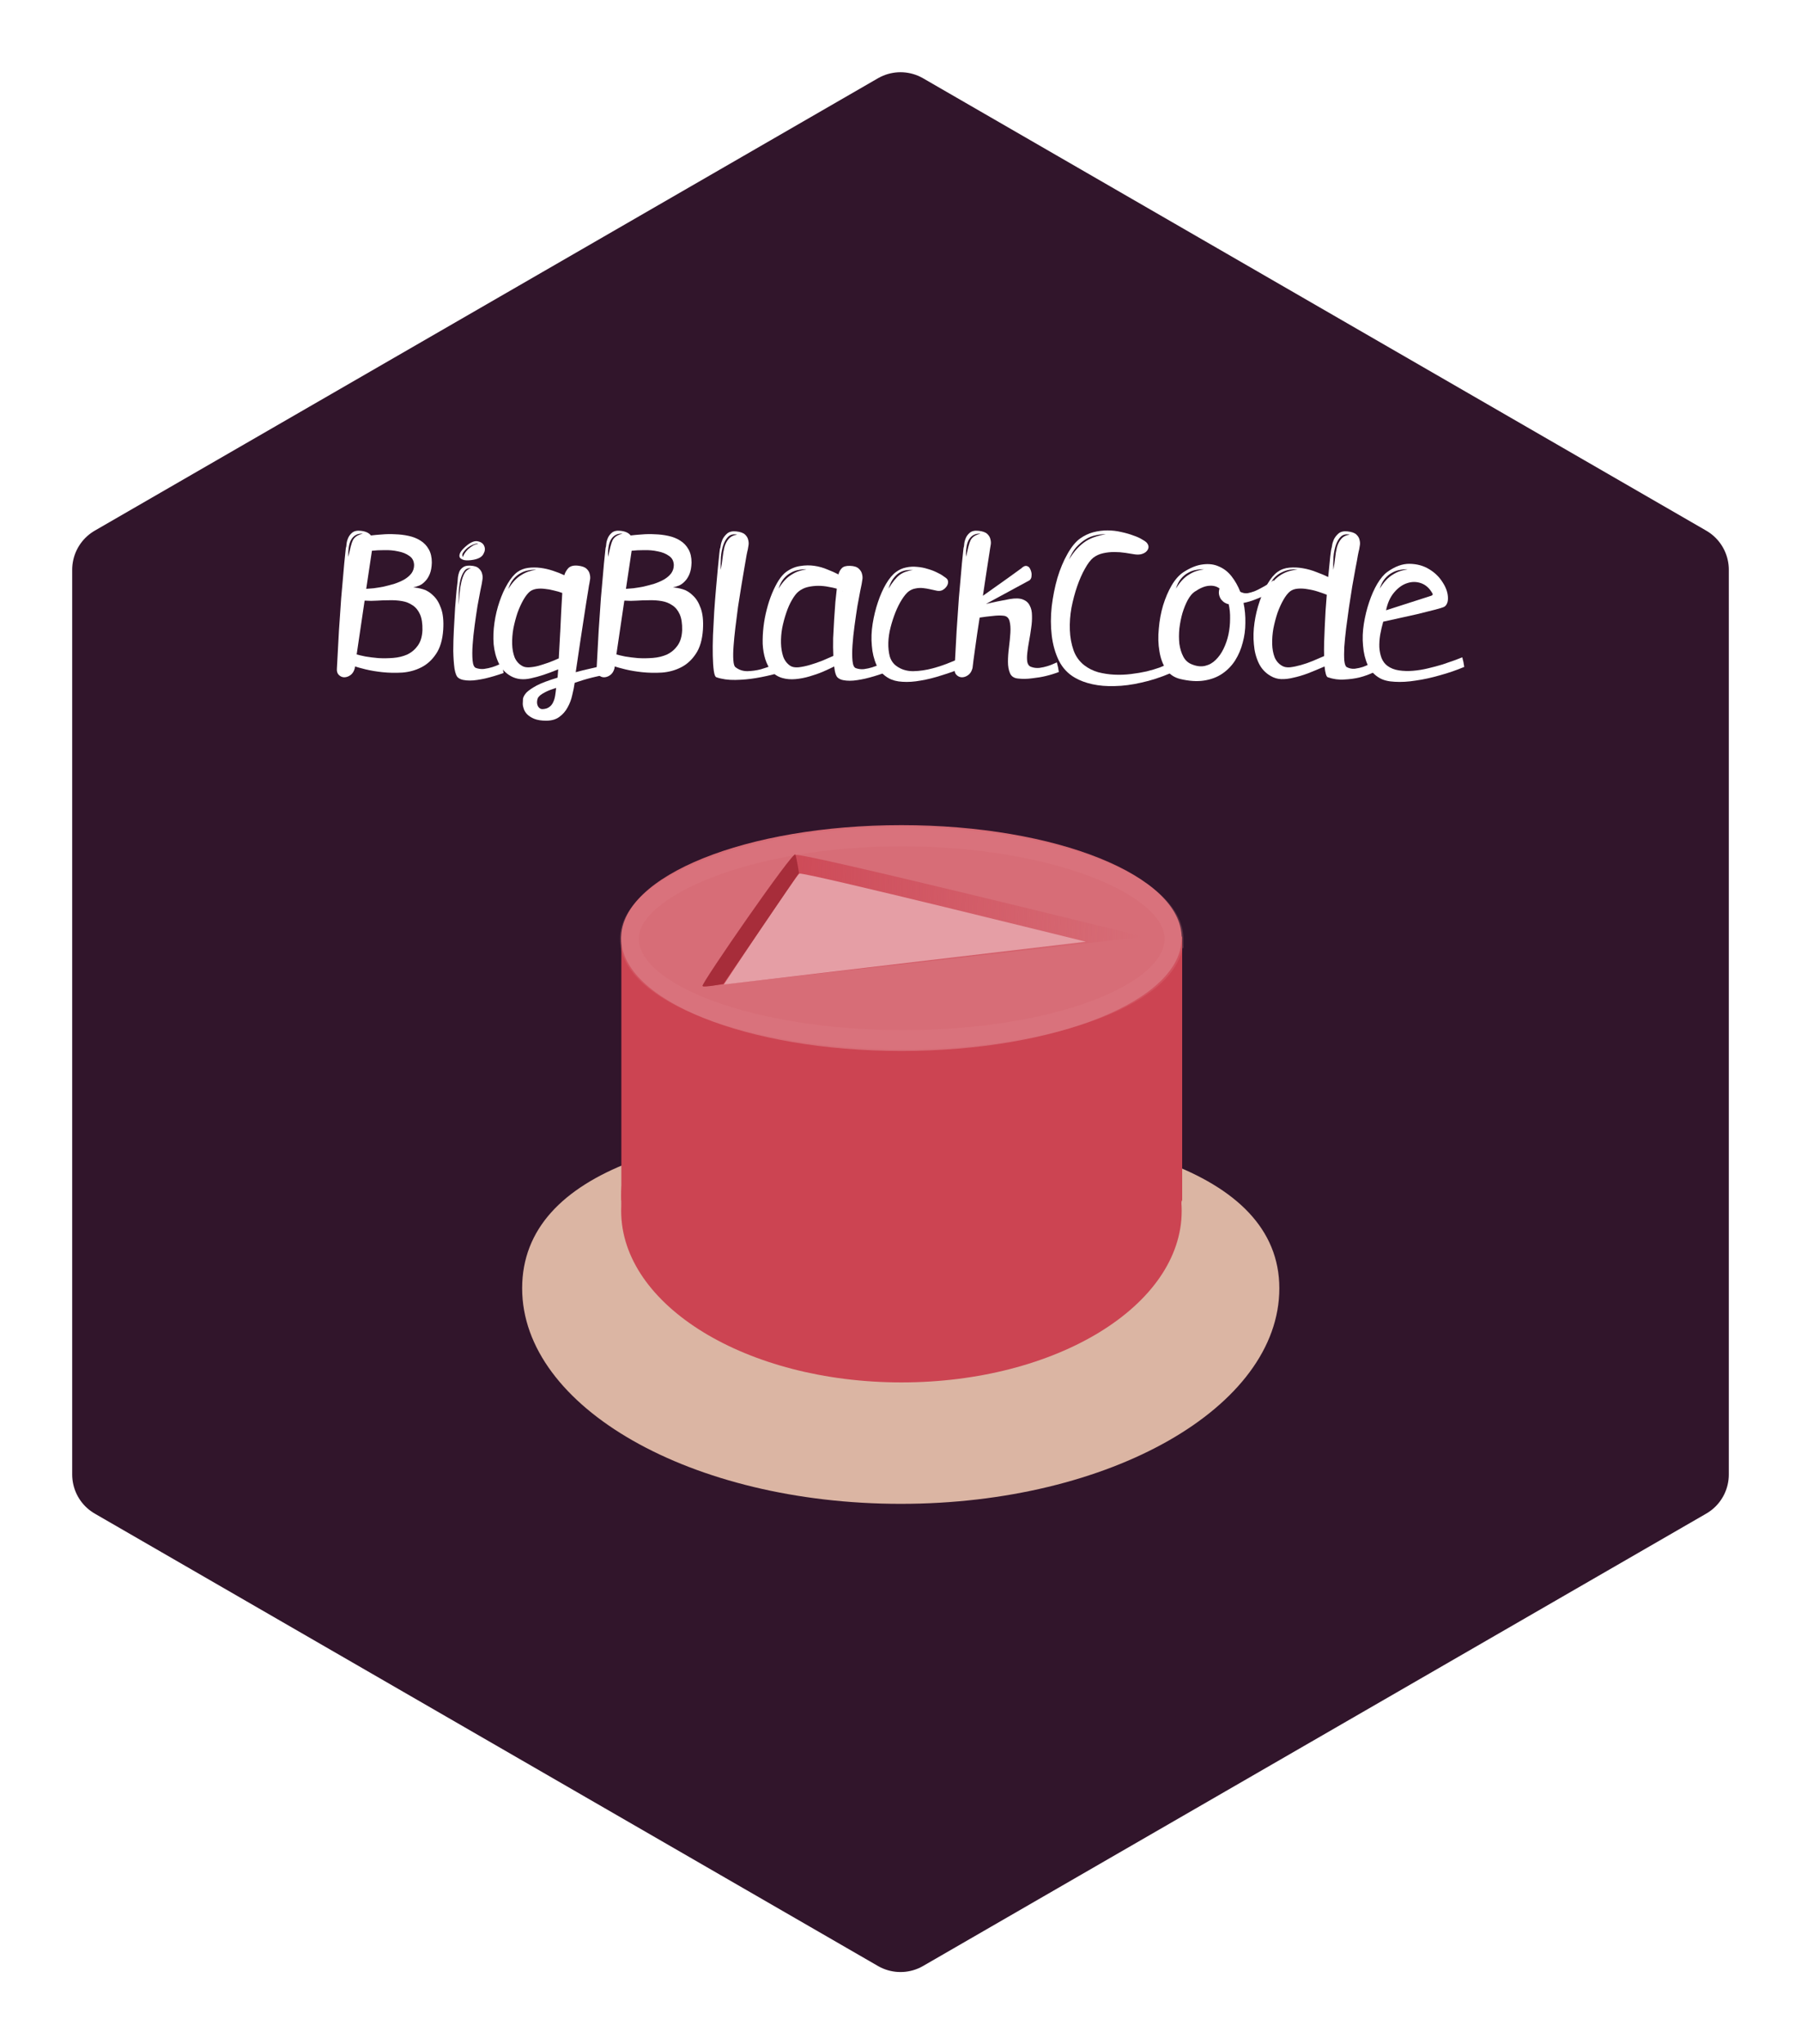 <?xml version="1.0" encoding="UTF-8" standalone="no"?>
<!-- Created with Inkscape (http://www.inkscape.org/) -->

<svg
   xmlns:osb="http://www.openswatchbook.org/uri/2009/osb"
   xmlns:dc="http://purl.org/dc/elements/1.1/"
   xmlns:cc="http://creativecommons.org/ns#"
   xmlns:rdf="http://www.w3.org/1999/02/22-rdf-syntax-ns#"
   xmlns:svg="http://www.w3.org/2000/svg"
   xmlns="http://www.w3.org/2000/svg"
   xmlns:xlink="http://www.w3.org/1999/xlink"
   xmlns:sodipodi="http://sodipodi.sourceforge.net/DTD/sodipodi-0.dtd"
   xmlns:inkscape="http://www.inkscape.org/namespaces/inkscape"
   sodipodi:docname="bbc-logo2.svg"
   inkscape:version="0.48.4 r9939"
   version="1.1"
   id="svg2"
   height="566.072"
   width="498.941"
   inkscape:export-filename="/home/alex/Alex/Work/Design/Various/bbc-logo2.png"
   inkscape:export-xdpi="70"
   inkscape:export-ydpi="70">
  <title
     id="title3812">BigBlackCode Logo</title>
  <defs
     id="defs4">
    <linearGradient
       id="linearGradient5623">
      <stop
         id="stop5636"
         offset="0"
         style="stop-color:#cc957c;stop-opacity:0.462;" />
      <stop
         style="stop-color:#cc957c;stop-opacity:0.246;"
         offset="1"
         id="stop5644" />
    </linearGradient>
    <linearGradient
       inkscape:collect="always"
       id="linearGradient5608">
      <stop
         style="stop-color:#cc4452;stop-opacity:1;"
         offset="0"
         id="stop5610" />
      <stop
         style="stop-color:#cc4452;stop-opacity:0;"
         offset="1"
         id="stop5612" />
    </linearGradient>
    <linearGradient
       id="linearGradient5546"
       osb:paint="solid">
      <stop
         style="stop-color:#df838c;stop-opacity:1;"
         offset="0"
         id="stop5548" />
    </linearGradient>
    <linearGradient
       id="linearGradient4090">
      <stop
         style="stop-color:#cc4452;stop-opacity:1;"
         offset="0"
         id="stop4092" />
      <stop
         style="stop-color:#cc4452;stop-opacity:0;"
         offset="1"
         id="stop4094" />
    </linearGradient>
    <filter
       inkscape:collect="always"
       id="filter5564"
       color-interpolation-filters="sRGB">
      <feGaussianBlur
         inkscape:collect="always"
         stdDeviation="3.202"
         id="feGaussianBlur5566" />
    </filter>
    <linearGradient
       inkscape:collect="always"
       xlink:href="#linearGradient5546"
       id="linearGradient5587"
       gradientUnits="userSpaceOnUse"
       x1="166.056"
       y1="326.987"
       x2="442.515"
       y2="326.987" />
    <linearGradient
       inkscape:collect="always"
       xlink:href="#linearGradient5608"
       id="linearGradient5618"
       x1="229.161"
       y1="244.261"
       x2="360.195"
       y2="244.261"
       gradientUnits="userSpaceOnUse" />
    <linearGradient
       inkscape:collect="always"
       xlink:href="#linearGradient5623"
       id="linearGradient5629"
       x1="153.927"
       y1="361.143"
       x2="438.401"
       y2="361.143"
       gradientUnits="userSpaceOnUse" />
    <linearGradient
       inkscape:collect="always"
       xlink:href="#linearGradient5546"
       id="linearGradient3044"
       gradientUnits="userSpaceOnUse"
       x1="166.056"
       y1="326.987"
       x2="442.515"
       y2="326.987" />
    <linearGradient
       inkscape:collect="always"
       xlink:href="#linearGradient5608"
       id="linearGradient3046"
       gradientUnits="userSpaceOnUse"
       x1="229.161"
       y1="244.261"
       x2="360.195"
       y2="244.261"
       gradientTransform="translate(0.972,21.138)" />
  </defs>
  <sodipodi:namedview
     id="base"
     pagecolor="#ffffff"
     bordercolor="#666666"
     borderopacity="1.0"
     inkscape:pageopacity="0.0"
     inkscape:pageshadow="2"
     inkscape:zoom="1.4142136"
     inkscape:cx="380.76764"
     inkscape:cy="274.47405"
     inkscape:document-units="px"
     inkscape:current-layer="layer1"
     showgrid="false"
     inkscape:window-width="1855"
     inkscape:window-height="1056"
     inkscape:window-x="65"
     inkscape:window-y="24"
     inkscape:window-maximized="1"
     inkscape:snap-page="false"
     fit-margin-top="20"
     fit-margin-left="20"
     fit-margin-right="20"
     fit-margin-bottom="20" />
  <g
     inkscape:label="Layer 1"
     inkscape:groupmode="layer"
     id="layer1"
     transform="translate(-47.173,-38.569)">
    <path
       sodipodi:type="star"
       style="fill:#31152b;fill-opacity:1;stroke:#31152b;stroke-width:25;stroke-linecap:round;stroke-linejoin:round;stroke-miterlimit:4;stroke-opacity:1;stroke-dasharray:none;stroke-dashoffset:0;marker-start:none"
       id="path3799"
       sodipodi:sides="6"
       sodipodi:cx="204.05081"
       sodipodi:cy="116.96093"
       sodipodi:r1="250.53616"
       sodipodi:r2="216.97067"
       sodipodi:arg1="1.5707963"
       sodipodi:arg2="2.0943951"
       inkscape:flatsided="true"
       inkscape:rounded="0"
       inkscape:randomized="0"
       d="M 204.051,367.497 -12.92,242.229 -12.92,-8.307 204.051,-133.575 421.021,-8.307 421.022,242.229 z"
       transform="matrix(1,0,0,-1,92.593,438.566)" />
    <g
       transform="matrix(2.232,0,0,2.232,-109.418,-799.488)"
       style="font-size:25.276px;font-style:normal;font-variant:normal;font-weight:normal;font-stretch:normal;line-height:125%;letter-spacing:0px;word-spacing:0px;fill:#ffffff;fill-opacity:1;stroke:none;font-family:retrofitted;-inkscape-font-specification:retrofitted"
       id="flowRoot5648">
      <path
         d="m 114.199,458.363 c -0.101,0.388 -0.278,0.674 -0.531,0.859 -0.253,0.185 -0.514,0.278 -0.784,0.278 -0.253,0 -0.48,-0.101 -0.682,-0.303 -0.185,-0.185 -0.261,-0.455 -0.227,-0.809 l 0.253,-4.676 c 0.034,-0.506 0.076,-1.112 0.126,-1.82 0.051,-0.725 0.101,-1.466 0.152,-2.224 0.067,-0.775 0.135,-1.533 0.202,-2.275 0.067,-0.758 0.126,-1.432 0.177,-2.022 0.067,-0.607 0.118,-1.095 0.152,-1.466 0.034,-0.371 0.059,-0.556 0.076,-0.556 0.017,2e-5 0.034,-0.11 0.051,-0.329 0.017,-0.236 0.076,-0.48 0.177,-0.733 0.101,-0.27 0.27,-0.505 0.506,-0.708 0.253,-0.219 0.615,-0.303 1.087,-0.253 0.607,0.067 1.028,0.261 1.264,0.581 0.388,-0.051 0.843,-0.093 1.365,-0.126 0.539,-0.051 1.087,-0.059 1.643,-0.025 0.573,0.017 1.129,0.084 1.668,0.202 0.556,0.118 1.045,0.312 1.466,0.581 0.438,0.27 0.784,0.632 1.036,1.087 0.253,0.438 0.379,0.986 0.379,1.643 -0.017,0.573 -0.101,1.045 -0.253,1.415 -0.152,0.371 -0.345,0.674 -0.581,0.91 -0.219,0.236 -0.463,0.413 -0.733,0.531 -0.27,0.101 -0.522,0.177 -0.758,0.227 0.371,0.017 0.784,0.093 1.238,0.227 0.455,0.135 0.876,0.396 1.264,0.784 0.404,0.371 0.725,0.893 0.96,1.567 0.253,0.674 0.345,1.559 0.278,2.654 -0.084,1.264 -0.379,2.266 -0.885,3.008 -0.489,0.741 -1.095,1.297 -1.82,1.668 -0.725,0.371 -1.517,0.59 -2.376,0.657 -0.859,0.051 -1.685,0.034 -2.477,-0.051 -0.775,-0.084 -1.474,-0.202 -2.098,-0.354 -0.607,-0.152 -1.036,-0.27 -1.289,-0.354 -0.017,0.051 -0.025,0.118 -0.025,0.202 m 1.213,-8.366 -0.986,6.673 c 0.236,0.067 0.598,0.152 1.087,0.253 0.489,0.084 1.028,0.152 1.618,0.202 0.607,0.034 1.222,0.025 1.845,-0.025 0.64,-0.051 1.222,-0.194 1.744,-0.43 0.522,-0.253 0.952,-0.615 1.289,-1.087 0.354,-0.489 0.548,-1.129 0.581,-1.921 0.017,-0.826 -0.084,-1.483 -0.303,-1.972 -0.219,-0.489 -0.522,-0.859 -0.91,-1.112 -0.388,-0.27 -0.834,-0.447 -1.34,-0.531 -0.506,-0.084 -1.028,-0.118 -1.567,-0.101 -0.522,1e-5 -1.036,0.017 -1.542,0.051 -0.506,0.034 -0.96,0.034 -1.365,0 l -0.152,0 m 6.142,-4.423 c -0.017,-0.505 -0.219,-0.885 -0.607,-1.137 -0.371,-0.27 -0.834,-0.455 -1.39,-0.556 -0.539,-0.118 -1.104,-0.168 -1.693,-0.152 -0.59,2e-5 -1.104,0.025 -1.542,0.076 l -0.708,4.727 c 0.236,-0.017 0.548,-0.042 0.935,-0.076 0.388,-0.051 0.8,-0.118 1.239,-0.202 0.438,-0.101 0.885,-0.219 1.34,-0.354 0.455,-0.152 0.859,-0.329 1.213,-0.531 0.371,-0.219 0.666,-0.472 0.885,-0.758 0.219,-0.303 0.329,-0.649 0.329,-1.036 m -6.369,-3.892 c -0.59,-0.034 -1.045,0.177 -1.365,0.632 -0.32,0.455 -0.463,1.205 -0.43,2.25 0.118,-0.522 0.219,-0.952 0.303,-1.289 0.084,-0.337 0.177,-0.607 0.278,-0.809 0.118,-0.202 0.27,-0.362 0.455,-0.48 0.185,-0.118 0.438,-0.219 0.758,-0.303"
         style="font-family:retrofitted;-inkscape-font-specification:retrofitted"
         id="path3020"
         inkscape:connector-curvature="0" />
      <path
         d="m 128.515,445.65 c 0.506,0.017 0.868,0.135 1.087,0.354 0.219,0.202 0.354,0.43 0.404,0.682 0.067,0.253 0.076,0.497 0.025,0.733 -0.034,0.236 -0.059,0.396 -0.076,0.48 -0.017,0.051 -0.076,0.337 -0.177,0.859 -0.101,0.506 -0.219,1.137 -0.354,1.896 -0.118,0.741 -0.236,1.55 -0.354,2.426 -0.118,0.859 -0.202,1.668 -0.253,2.426 -0.051,0.741 -0.051,1.382 0,1.921 0.051,0.522 0.185,0.826 0.404,0.91 0.32,0.118 0.657,0.16 1.011,0.126 0.371,-0.051 0.716,-0.126 1.036,-0.227 0.32,-0.101 0.581,-0.202 0.784,-0.303 0.219,-0.101 0.337,-0.152 0.354,-0.152 0.017,0 0.034,0.067 0.051,0.202 0.034,0.118 0.067,0.253 0.101,0.404 0.034,0.185 0.067,0.379 0.101,0.581 -0.809,0.286 -1.576,0.514 -2.3,0.682 -0.303,0.067 -0.623,0.126 -0.96,0.177 -0.32,0.051 -0.632,0.076 -0.935,0.076 -0.286,0 -0.556,-0.025 -0.809,-0.076 -0.253,-0.051 -0.463,-0.143 -0.632,-0.278 -0.202,-0.152 -0.354,-0.531 -0.455,-1.137 -0.084,-0.623 -0.135,-1.348 -0.152,-2.174 0,-0.843 0.025,-1.736 0.076,-2.679 0.051,-0.96 0.101,-1.854 0.152,-2.679 0.067,-0.826 0.126,-1.533 0.177,-2.123 0.067,-0.59 0.11,-0.952 0.126,-1.087 0.017,-0.168 0.034,-0.371 0.051,-0.607 0.034,-0.236 0.093,-0.463 0.177,-0.682 0.101,-0.219 0.253,-0.396 0.455,-0.531 0.202,-0.152 0.497,-0.219 0.885,-0.202 m -0.354,-2.553 c 0.522,-0.404 0.969,-0.556 1.34,-0.455 0.388,0.084 0.64,0.278 0.758,0.581 0.135,0.303 0.101,0.632 -0.101,0.986 -0.185,0.354 -0.59,0.59 -1.213,0.708 -0.455,0.084 -0.834,0.101 -1.137,0.051 -0.286,-0.067 -0.48,-0.177 -0.581,-0.329 -0.084,-0.168 -0.059,-0.379 0.076,-0.632 0.152,-0.27 0.438,-0.573 0.859,-0.91 m 0.43,2.881 c -0.337,-0.051 -0.607,0.067 -0.809,0.354 -0.202,0.27 -0.362,0.632 -0.48,1.087 -0.101,0.455 -0.169,0.96 -0.202,1.517 -0.017,0.556 -0.025,1.087 -0.025,1.592 0.051,-0.489 0.093,-0.986 0.126,-1.491 0.051,-0.506 0.126,-0.969 0.227,-1.39 0.101,-0.438 0.236,-0.8 0.404,-1.087 0.185,-0.303 0.438,-0.497 0.758,-0.581 m 0.91,-3.008 c -0.084,-0.084 -0.253,-0.076 -0.506,0.025 -0.253,0.084 -0.506,0.219 -0.758,0.404 -0.236,0.185 -0.43,0.388 -0.581,0.607 -0.152,0.219 -0.16,0.413 -0.025,0.581 -1e-5,-0.101 0.059,-0.244 0.177,-0.43 0.118,-0.185 0.261,-0.362 0.43,-0.531 0.185,-0.168 0.388,-0.32 0.607,-0.455 0.219,-0.135 0.438,-0.202 0.657,-0.202"
         style="font-family:retrofitted;-inkscape-font-specification:retrofitted"
         id="path3022"
         inkscape:connector-curvature="0" />
      <path
         d="m 139.365,459.526 0.076,-1.011 c -1.297,0.539 -2.426,0.91 -3.387,1.112 -0.944,0.219 -1.778,0.126 -2.502,-0.278 -0.657,-0.371 -1.154,-0.901 -1.491,-1.592 -0.337,-0.708 -0.548,-1.491 -0.632,-2.351 -0.067,-0.859 -0.034,-1.752 0.101,-2.679 0.135,-0.927 0.345,-1.803 0.632,-2.629 0.286,-0.843 0.623,-1.584 1.011,-2.224 0.388,-0.657 0.792,-1.137 1.213,-1.441 0.388,-0.27 0.826,-0.438 1.314,-0.506 0.506,-0.067 1.019,-0.067 1.542,0 0.522,0.067 1.036,0.185 1.542,0.354 0.522,0.169 0.994,0.354 1.415,0.556 0.084,-0.303 0.244,-0.59 0.48,-0.859 0.253,-0.27 0.649,-0.379 1.188,-0.329 0.505,0.051 0.868,0.177 1.087,0.379 0.219,0.202 0.354,0.43 0.404,0.682 0.067,0.253 0.076,0.497 0.025,0.733 -0.034,0.219 -0.059,0.371 -0.076,0.455 -0.017,0.034 -0.059,0.278 -0.126,0.733 -0.067,0.438 -0.16,1.011 -0.278,1.719 -0.101,0.691 -0.219,1.458 -0.354,2.3 -0.135,0.843 -0.261,1.668 -0.379,2.477 -0.118,0.809 -0.227,1.55 -0.329,2.224 -0.101,0.657 -0.177,1.163 -0.227,1.517 0.607,-0.169 1.222,-0.32 1.845,-0.455 0.623,-0.152 1.382,-0.32 2.275,-0.506 l 0.152,1.188 c -0.27,0.034 -0.598,0.084 -0.986,0.152 -0.388,0.084 -0.792,0.177 -1.213,0.278 -0.404,0.101 -0.8,0.211 -1.188,0.329 -0.388,0.118 -0.725,0.227 -1.011,0.329 -0.067,0.472 -0.169,0.977 -0.303,1.517 -0.118,0.556 -0.312,1.07 -0.581,1.542 -0.253,0.472 -0.59,0.859 -1.011,1.163 -0.421,0.32 -0.969,0.48 -1.643,0.48 -0.59,0 -1.078,-0.076 -1.466,-0.227 -0.371,-0.152 -0.666,-0.337 -0.885,-0.556 -0.202,-0.202 -0.345,-0.43 -0.43,-0.682 -0.084,-0.236 -0.126,-0.447 -0.126,-0.632 -1e-5,-0.169 0.008,-0.371 0.025,-0.607 0.034,-0.236 0.177,-0.497 0.43,-0.784 0.27,-0.27 0.699,-0.564 1.289,-0.885 0.59,-0.303 1.441,-0.623 2.553,-0.96 l 0.025,-0.025 m 0.329,-5.636 c 0.051,-0.91 0.093,-1.795 0.126,-2.654 0.051,-0.876 0.093,-1.609 0.126,-2.199 -0.303,-0.118 -0.649,-0.219 -1.036,-0.303 -0.371,-0.101 -0.741,-0.168 -1.112,-0.202 -0.371,-0.051 -0.725,-0.051 -1.062,0 -0.32,0.051 -0.59,0.16 -0.809,0.329 -0.27,0.219 -0.539,0.565 -0.809,1.036 -0.27,0.472 -0.514,1.011 -0.733,1.618 -0.202,0.607 -0.371,1.247 -0.506,1.921 -0.118,0.674 -0.169,1.323 -0.152,1.946 0.017,0.607 0.118,1.154 0.303,1.643 0.202,0.472 0.514,0.826 0.935,1.062 0.219,0.135 0.506,0.194 0.859,0.177 0.354,-0.017 0.733,-0.076 1.137,-0.177 0.404,-0.118 0.826,-0.253 1.264,-0.404 0.455,-0.169 0.885,-0.345 1.289,-0.531 l 0.177,-3.261 m -2.174,9.554 c 0.337,-0.017 0.607,-0.101 0.809,-0.253 0.202,-0.135 0.362,-0.329 0.48,-0.581 0.118,-0.236 0.202,-0.506 0.253,-0.809 0.051,-0.303 0.093,-0.632 0.126,-0.986 -0.539,0.169 -0.96,0.329 -1.264,0.48 -0.303,0.152 -0.539,0.295 -0.708,0.43 -0.152,0.135 -0.253,0.253 -0.303,0.354 -0.034,0.118 -0.059,0.211 -0.076,0.278 -0.051,0.303 -0.008,0.564 0.126,0.784 0.152,0.219 0.337,0.32 0.556,0.303 m -0.809,-17.289 c -0.303,-0.017 -0.623,0.008 -0.96,0.076 -0.337,0.051 -0.666,0.169 -0.986,0.354 -0.32,0.169 -0.615,0.413 -0.885,0.733 -0.27,0.32 -0.48,0.733 -0.632,1.239 0.253,-0.421 0.514,-0.775 0.784,-1.062 0.27,-0.286 0.548,-0.514 0.834,-0.682 0.286,-0.185 0.581,-0.329 0.885,-0.43 0.303,-0.101 0.623,-0.177 0.96,-0.227"
         style="font-family:retrofitted;-inkscape-font-specification:retrofitted"
         id="path3024"
         inkscape:connector-curvature="0" />
      <path
         d="m 146.435,458.363 c -0.101,0.388 -0.278,0.674 -0.531,0.859 -0.253,0.185 -0.514,0.278 -0.784,0.278 -0.253,0 -0.48,-0.101 -0.682,-0.303 -0.185,-0.185 -0.261,-0.455 -0.227,-0.809 l 0.253,-4.676 c 0.034,-0.506 0.076,-1.112 0.126,-1.82 0.051,-0.725 0.101,-1.466 0.152,-2.224 0.067,-0.775 0.135,-1.533 0.202,-2.275 0.067,-0.758 0.126,-1.432 0.177,-2.022 0.067,-0.607 0.118,-1.095 0.152,-1.466 0.034,-0.371 0.059,-0.556 0.076,-0.556 0.017,2e-5 0.034,-0.11 0.051,-0.329 0.017,-0.236 0.076,-0.48 0.177,-0.733 0.101,-0.27 0.27,-0.505 0.506,-0.708 0.253,-0.219 0.615,-0.303 1.087,-0.253 0.607,0.067 1.028,0.261 1.264,0.581 0.388,-0.051 0.843,-0.093 1.365,-0.126 0.539,-0.051 1.087,-0.059 1.643,-0.025 0.573,0.017 1.129,0.084 1.668,0.202 0.556,0.118 1.045,0.312 1.466,0.581 0.438,0.27 0.784,0.632 1.036,1.087 0.253,0.438 0.379,0.986 0.379,1.643 -0.017,0.573 -0.101,1.045 -0.253,1.415 -0.152,0.371 -0.345,0.674 -0.581,0.91 -0.219,0.236 -0.463,0.413 -0.733,0.531 -0.27,0.101 -0.522,0.177 -0.758,0.227 0.371,0.017 0.784,0.093 1.238,0.227 0.455,0.135 0.876,0.396 1.264,0.784 0.404,0.371 0.725,0.893 0.96,1.567 0.253,0.674 0.345,1.559 0.278,2.654 -0.084,1.264 -0.379,2.266 -0.885,3.008 -0.489,0.741 -1.095,1.297 -1.82,1.668 -0.725,0.371 -1.517,0.59 -2.376,0.657 -0.859,0.051 -1.685,0.034 -2.477,-0.051 -0.775,-0.084 -1.474,-0.202 -2.098,-0.354 -0.607,-0.152 -1.036,-0.27 -1.289,-0.354 -0.017,0.051 -0.025,0.118 -0.025,0.202 m 1.213,-8.366 -0.986,6.673 c 0.236,0.067 0.598,0.152 1.087,0.253 0.489,0.084 1.028,0.152 1.618,0.202 0.607,0.034 1.222,0.025 1.845,-0.025 0.64,-0.051 1.222,-0.194 1.744,-0.43 0.522,-0.253 0.952,-0.615 1.289,-1.087 0.354,-0.489 0.548,-1.129 0.581,-1.921 0.017,-0.826 -0.084,-1.483 -0.303,-1.972 -0.219,-0.489 -0.522,-0.859 -0.91,-1.112 -0.388,-0.27 -0.834,-0.447 -1.34,-0.531 -0.506,-0.084 -1.028,-0.118 -1.567,-0.101 -0.522,1e-5 -1.036,0.017 -1.542,0.051 -0.506,0.034 -0.96,0.034 -1.365,0 l -0.152,0 m 6.142,-4.423 c -0.017,-0.505 -0.219,-0.885 -0.607,-1.137 -0.371,-0.27 -0.834,-0.455 -1.39,-0.556 -0.539,-0.118 -1.104,-0.168 -1.693,-0.152 -0.59,2e-5 -1.104,0.025 -1.542,0.076 l -0.708,4.727 c 0.236,-0.017 0.548,-0.042 0.935,-0.076 0.388,-0.051 0.8,-0.118 1.239,-0.202 0.438,-0.101 0.885,-0.219 1.34,-0.354 0.455,-0.152 0.859,-0.329 1.213,-0.531 0.371,-0.219 0.666,-0.472 0.885,-0.758 0.219,-0.303 0.329,-0.649 0.329,-1.036 m -6.369,-3.892 c -0.59,-0.034 -1.045,0.177 -1.365,0.632 -0.32,0.455 -0.463,1.205 -0.43,2.25 0.118,-0.522 0.219,-0.952 0.303,-1.289 0.084,-0.337 0.177,-0.607 0.278,-0.809 0.118,-0.202 0.27,-0.362 0.455,-0.48 0.185,-0.118 0.438,-0.219 0.758,-0.303"
         style="font-family:retrofitted;-inkscape-font-specification:retrofitted"
         id="path3026"
         inkscape:connector-curvature="0" />
      <path
         d="m 161.535,441.403 c 0.506,0.051 0.868,0.177 1.087,0.379 0.219,0.202 0.354,0.43 0.404,0.682 0.067,0.253 0.076,0.497 0.025,0.733 -0.034,0.219 -0.059,0.371 -0.076,0.455 -0.017,0.034 -0.067,0.261 -0.152,0.682 -0.067,0.421 -0.16,0.96 -0.278,1.618 -0.118,0.657 -0.244,1.407 -0.379,2.25 -0.135,0.826 -0.27,1.677 -0.404,2.553 -0.118,0.876 -0.227,1.736 -0.329,2.578 -0.101,0.843 -0.177,1.609 -0.227,2.3 -0.051,0.691 -0.059,1.272 -0.025,1.744 0.034,0.472 0.118,0.758 0.253,0.859 0.421,0.337 0.918,0.506 1.491,0.506 0.573,-0.017 1.121,-0.093 1.643,-0.227 0.539,-0.152 0.994,-0.312 1.365,-0.48 0.388,-0.169 0.59,-0.253 0.607,-0.253 0.017,0 0.034,0.067 0.051,0.202 0.034,0.118 0.067,0.253 0.101,0.404 0.034,0.185 0.067,0.379 0.101,0.581 -0.96,0.27 -1.904,0.48 -2.831,0.632 -0.809,0.135 -1.651,0.211 -2.528,0.227 -0.876,0.017 -1.66,-0.093 -2.351,-0.329 -0.152,-0.051 -0.261,-0.32 -0.329,-0.809 -0.067,-0.489 -0.11,-1.112 -0.126,-1.87 -0.017,-0.758 -0.008,-1.609 0.025,-2.553 0.051,-0.96 0.101,-1.929 0.152,-2.907 0.067,-0.994 0.143,-1.963 0.227,-2.907 0.084,-0.944 0.16,-1.778 0.227,-2.502 0.067,-0.741 0.126,-1.331 0.177,-1.769 0.051,-0.455 0.084,-0.682 0.101,-0.682 0.017,2e-5 0.042,-0.118 0.076,-0.354 0.034,-0.236 0.11,-0.489 0.227,-0.758 0.135,-0.27 0.329,-0.514 0.581,-0.733 0.27,-0.219 0.64,-0.303 1.112,-0.253 m 0.126,0.404 c -0.438,-0.101 -0.8,-0.025 -1.087,0.227 -0.27,0.253 -0.48,0.598 -0.632,1.036 -0.152,0.438 -0.253,0.935 -0.303,1.491 -0.034,0.556 -0.042,1.095 -0.025,1.618 0.101,-0.489 0.177,-0.977 0.227,-1.466 0.051,-0.489 0.126,-0.935 0.227,-1.34 0.118,-0.421 0.295,-0.767 0.531,-1.036 0.236,-0.286 0.59,-0.463 1.062,-0.531"
         style="font-family:retrofitted;-inkscape-font-specification:retrofitted"
         id="path3028"
         inkscape:connector-curvature="0" />
      <path
         d="m 175.667,445.675 c 0.505,0.017 0.868,0.135 1.087,0.354 0.219,0.202 0.354,0.43 0.404,0.682 0.067,0.253 0.076,0.497 0.025,0.733 -0.034,0.236 -0.059,0.396 -0.076,0.48 -0.017,0.051 -0.076,0.337 -0.177,0.859 -0.101,0.506 -0.219,1.137 -0.354,1.896 -0.118,0.741 -0.236,1.55 -0.354,2.426 -0.118,0.859 -0.202,1.668 -0.253,2.426 -0.051,0.741 -0.051,1.382 0,1.921 0.051,0.522 0.185,0.826 0.404,0.91 0.32,0.118 0.657,0.16 1.011,0.126 0.371,-0.051 0.716,-0.126 1.036,-0.227 0.32,-0.101 0.581,-0.202 0.784,-0.303 0.219,-0.101 0.337,-0.152 0.354,-0.152 0.017,0 0.034,0.067 0.051,0.202 0.034,0.118 0.067,0.253 0.101,0.404 0.034,0.185 0.067,0.379 0.101,0.581 -0.809,0.286 -1.576,0.514 -2.3,0.682 -0.303,0.067 -0.623,0.126 -0.96,0.177 -0.32,0.051 -0.632,0.076 -0.935,0.076 -0.286,0 -0.556,-0.025 -0.809,-0.076 -0.253,-0.051 -0.463,-0.143 -0.632,-0.278 -0.236,-0.169 -0.396,-0.64 -0.48,-1.415 -0.404,0.202 -0.876,0.421 -1.415,0.657 -0.522,0.219 -1.078,0.413 -1.668,0.581 -0.573,0.169 -1.146,0.278 -1.719,0.329 -0.573,0.051 -1.104,0.008 -1.592,-0.126 -0.556,-0.152 -1.011,-0.43 -1.365,-0.834 -0.337,-0.421 -0.598,-0.918 -0.784,-1.491 -0.185,-0.59 -0.295,-1.23 -0.329,-1.921 -0.017,-0.691 0.017,-1.399 0.101,-2.123 0.084,-0.725 0.219,-1.441 0.404,-2.148 0.185,-0.725 0.404,-1.39 0.657,-1.997 0.253,-0.607 0.522,-1.137 0.809,-1.592 0.303,-0.472 0.615,-0.826 0.935,-1.062 0.556,-0.404 1.137,-0.649 1.744,-0.733 0.607,-0.101 1.196,-0.11 1.769,-0.025 0.573,0.084 1.112,0.236 1.618,0.455 0.522,0.202 0.977,0.404 1.365,0.607 0.067,-0.286 0.202,-0.539 0.404,-0.758 0.202,-0.219 0.548,-0.32 1.036,-0.303 m -6.395,3.185 c -0.27,0.219 -0.539,0.565 -0.809,1.036 -0.27,0.455 -0.506,0.986 -0.708,1.592 -0.202,0.59 -0.371,1.213 -0.506,1.87 -0.118,0.657 -0.169,1.297 -0.152,1.921 0.017,0.607 0.11,1.163 0.278,1.668 0.185,0.489 0.48,0.868 0.885,1.137 0.236,0.152 0.573,0.211 1.011,0.177 0.455,-0.051 0.935,-0.152 1.441,-0.303 0.522,-0.152 1.036,-0.329 1.542,-0.531 0.505,-0.219 0.952,-0.413 1.34,-0.581 -0.034,-0.674 -0.042,-1.407 -0.025,-2.199 0.034,-0.792 0.076,-1.576 0.126,-2.351 0.051,-0.775 0.101,-1.491 0.152,-2.148 0.067,-0.674 0.126,-1.222 0.177,-1.643 -0.286,-0.084 -0.632,-0.16 -1.036,-0.227 -0.404,-0.084 -0.826,-0.126 -1.264,-0.126 -0.438,1e-5 -0.876,0.051 -1.314,0.152 -0.421,0.101 -0.8,0.286 -1.137,0.556 m 0.986,-2.755 c -0.303,-0.017 -0.623,0.008 -0.96,0.076 -0.337,0.051 -0.666,0.169 -0.986,0.354 -0.32,0.169 -0.615,0.413 -0.885,0.733 -0.27,0.32 -0.48,0.733 -0.632,1.239 0.253,-0.421 0.514,-0.775 0.784,-1.062 0.27,-0.286 0.548,-0.514 0.834,-0.682 0.286,-0.185 0.581,-0.329 0.885,-0.43 0.303,-0.101 0.623,-0.177 0.96,-0.227 m 4.524,2.704 c -1e-5,-0.017 -0.008,-0.025 -0.025,-0.025 -1e-5,0.034 0.008,0.042 0.025,0.025"
         style="font-family:retrofitted;-inkscape-font-specification:retrofitted"
         id="path3030"
         inkscape:connector-curvature="0" />
      <path
         d="m 189.668,457.024 c 0.017,10e-6 0.034,0.059 0.051,0.177 0.034,0.118 0.067,0.253 0.101,0.404 l 0.101,0.607 c -0.96,0.404 -1.913,0.75 -2.856,1.036 -0.927,0.303 -1.803,0.522 -2.629,0.657 -0.826,0.152 -1.584,0.202 -2.275,0.152 -0.674,-0.034 -1.247,-0.185 -1.719,-0.455 -0.657,-0.371 -1.154,-0.91 -1.491,-1.618 -0.32,-0.725 -0.514,-1.525 -0.581,-2.401 -0.084,-0.876 -0.051,-1.786 0.101,-2.73 0.152,-0.944 0.371,-1.837 0.657,-2.679 0.286,-0.859 0.623,-1.618 1.011,-2.275 0.404,-0.674 0.817,-1.163 1.238,-1.466 0.388,-0.286 0.8,-0.472 1.239,-0.556 0.455,-0.101 0.91,-0.126 1.365,-0.076 0.455,0.034 0.893,0.118 1.314,0.253 0.421,0.118 0.8,0.261 1.137,0.43 0.337,0.152 0.615,0.312 0.834,0.48 0.236,0.152 0.388,0.27 0.455,0.354 0.101,0.152 0.135,0.32 0.101,0.506 -0.034,0.185 -0.118,0.354 -0.253,0.506 -0.118,0.152 -0.278,0.278 -0.48,0.379 -0.202,0.084 -0.421,0.101 -0.657,0.051 -0.236,-0.051 -0.506,-0.11 -0.809,-0.177 -0.286,-0.067 -0.59,-0.118 -0.91,-0.152 -0.303,-0.034 -0.615,-0.017 -0.935,0.051 -0.303,0.051 -0.59,0.177 -0.859,0.379 -0.27,0.219 -0.548,0.556 -0.834,1.011 -0.286,0.455 -0.548,0.977 -0.784,1.567 -0.236,0.59 -0.438,1.213 -0.607,1.87 -0.169,0.657 -0.261,1.289 -0.278,1.896 -0.017,0.607 0.042,1.171 0.177,1.693 0.152,0.506 0.421,0.901 0.809,1.188 0.59,0.438 1.289,0.657 2.098,0.657 0.809,-0.017 1.618,-0.135 2.426,-0.354 0.809,-0.219 1.55,-0.472 2.224,-0.758 0.691,-0.286 1.196,-0.489 1.517,-0.607 m -6.193,-10.843 c -0.303,-0.017 -0.607,10e-6 -0.91,0.051 -0.286,0.051 -0.565,0.16 -0.834,0.329 -0.253,0.169 -0.497,0.413 -0.733,0.733 -0.219,0.303 -0.404,0.708 -0.556,1.213 0.253,-0.421 0.489,-0.767 0.708,-1.036 0.236,-0.286 0.463,-0.514 0.682,-0.682 0.236,-0.169 0.48,-0.295 0.733,-0.379 0.27,-0.101 0.573,-0.177 0.91,-0.227"
         style="font-family:retrofitted;-inkscape-font-specification:retrofitted"
         id="path3032"
         inkscape:connector-curvature="0" />
      <path
         d="m 190.865,458.363 c -0.101,0.388 -0.278,0.674 -0.531,0.859 -0.253,0.185 -0.514,0.278 -0.784,0.278 -0.253,0 -0.48,-0.101 -0.682,-0.303 -0.185,-0.185 -0.261,-0.455 -0.227,-0.809 l 0.253,-4.676 c 0.034,-0.506 0.076,-1.112 0.126,-1.82 0.051,-0.725 0.101,-1.466 0.152,-2.224 0.067,-0.775 0.135,-1.533 0.202,-2.275 0.067,-0.758 0.126,-1.432 0.177,-2.022 0.067,-0.607 0.118,-1.095 0.152,-1.466 0.034,-0.371 0.059,-0.556 0.076,-0.556 0.017,2e-5 0.034,-0.11 0.051,-0.329 0.017,-0.236 0.076,-0.48 0.177,-0.733 0.101,-0.27 0.27,-0.505 0.506,-0.708 0.253,-0.219 0.615,-0.303 1.087,-0.253 0.506,0.051 0.868,0.177 1.087,0.379 0.219,0.202 0.354,0.43 0.404,0.682 0.067,0.253 0.076,0.497 0.025,0.733 -0.034,0.219 -0.059,0.371 -0.076,0.455 0,0.017 -0.025,0.185 -0.076,0.506 -0.051,0.32 -0.118,0.75 -0.202,1.289 -0.084,0.522 -0.177,1.129 -0.278,1.82 -0.101,0.691 -0.211,1.424 -0.329,2.199 0.489,-0.354 1.011,-0.725 1.567,-1.112 0.573,-0.404 1.095,-0.775 1.567,-1.112 0.556,-0.404 1.104,-0.8 1.643,-1.188 0.135,-0.135 0.278,-0.227 0.43,-0.278 0.135,-0.034 0.261,-0.017 0.379,0.051 0.135,0.051 0.253,0.211 0.354,0.48 0.084,0.236 0.118,0.43 0.101,0.581 -1e-5,0.152 -0.017,0.278 -0.051,0.379 -0.051,0.118 -0.118,0.211 -0.202,0.278 -0.623,0.337 -1.247,0.674 -1.87,1.011 -0.539,0.286 -1.129,0.607 -1.769,0.96 -0.623,0.337 -1.213,0.657 -1.769,0.96 0.438,-0.101 0.901,-0.202 1.39,-0.303 0.505,-0.101 1.028,-0.202 1.567,-0.303 0.691,-0.118 1.23,-0.101 1.618,0.051 0.404,0.152 0.691,0.404 0.859,0.758 0.185,0.337 0.278,0.75 0.278,1.238 0.017,0.489 -0.017,1.003 -0.101,1.542 -0.067,0.522 -0.152,1.053 -0.253,1.592 -0.101,0.539 -0.177,1.036 -0.227,1.491 -0.051,0.438 -0.051,0.817 0,1.137 0.067,0.32 0.227,0.522 0.48,0.607 0.32,0.118 0.657,0.16 1.011,0.126 0.371,-0.051 0.716,-0.126 1.036,-0.227 0.32,-0.101 0.581,-0.202 0.784,-0.303 0.219,-0.101 0.337,-0.152 0.354,-0.152 0.017,0 0.034,0.067 0.051,0.202 0.034,0.118 0.067,0.253 0.101,0.404 0.034,0.185 0.067,0.379 0.101,0.581 -0.522,0.202 -1.07,0.371 -1.643,0.506 -0.489,0.118 -1.045,0.211 -1.668,0.278 -0.607,0.084 -1.205,0.093 -1.795,0.025 -0.472,-0.051 -0.792,-0.27 -0.96,-0.657 -0.169,-0.388 -0.253,-0.859 -0.253,-1.415 -1e-5,-0.556 0.042,-1.154 0.126,-1.795 0.084,-0.657 0.143,-1.264 0.177,-1.82 0.034,-0.556 0,-1.028 -0.101,-1.415 -0.101,-0.404 -0.337,-0.632 -0.708,-0.682 -0.388,-0.051 -0.851,-0.042 -1.39,0.025 -0.539,0.051 -1.078,0.118 -1.618,0.202 -0.101,0.674 -0.202,1.331 -0.303,1.972 -0.084,0.64 -0.169,1.239 -0.253,1.795 -0.067,0.539 -0.135,1.028 -0.202,1.466 -0.051,0.438 -0.093,0.784 -0.126,1.036 m 0.986,-16.682 c -0.59,-0.034 -1.045,0.177 -1.365,0.632 -0.32,0.455 -0.463,1.205 -0.43,2.25 0.118,-0.522 0.219,-0.952 0.303,-1.289 0.084,-0.337 0.177,-0.607 0.278,-0.809 0.118,-0.202 0.27,-0.362 0.455,-0.48 0.185,-0.118 0.438,-0.219 0.758,-0.303"
         style="font-family:retrofitted;-inkscape-font-specification:retrofitted"
         id="path3034"
         inkscape:connector-curvature="0" />
      <path
         d="m 207.395,441.757 c -0.388,-0.017 -0.8,0.025 -1.238,0.126 -0.438,0.084 -0.859,0.253 -1.264,0.506 -0.404,0.253 -0.792,0.581 -1.163,0.986 -0.354,0.404 -0.649,0.91 -0.885,1.517 0.337,-0.556 0.682,-1.019 1.036,-1.39 0.354,-0.371 0.716,-0.674 1.087,-0.91 0.388,-0.236 0.775,-0.413 1.163,-0.531 0.404,-0.135 0.826,-0.236 1.264,-0.303 m 8.088,17.213 c -1.264,0.539 -2.485,0.935 -3.665,1.188 -1.163,0.27 -2.258,0.413 -3.286,0.43 -1.011,0.034 -1.938,-0.042 -2.78,-0.227 -0.843,-0.185 -1.567,-0.455 -2.174,-0.809 -0.859,-0.489 -1.525,-1.196 -1.997,-2.123 -0.455,-0.944 -0.75,-1.988 -0.885,-3.134 -0.135,-1.146 -0.135,-2.342 0,-3.589 0.152,-1.247 0.388,-2.426 0.708,-3.539 0.337,-1.112 0.75,-2.098 1.239,-2.957 0.489,-0.876 1.011,-1.517 1.567,-1.921 0.522,-0.371 1.07,-0.632 1.643,-0.784 0.59,-0.152 1.18,-0.227 1.769,-0.227 0.59,2e-5 1.163,0.067 1.719,0.202 0.556,0.118 1.053,0.261 1.491,0.43 0.455,0.152 0.826,0.32 1.112,0.506 0.303,0.169 0.497,0.312 0.581,0.43 0.152,0.202 0.211,0.396 0.177,0.581 -0.034,0.185 -0.135,0.354 -0.303,0.506 -0.152,0.135 -0.362,0.236 -0.632,0.303 -0.253,0.051 -0.531,0.051 -0.834,0 -0.303,-0.051 -0.674,-0.11 -1.112,-0.177 -0.438,-0.067 -0.893,-0.101 -1.365,-0.101 -0.472,1e-5 -0.935,0.051 -1.39,0.152 -0.455,0.101 -0.859,0.286 -1.213,0.556 -0.337,0.27 -0.682,0.725 -1.036,1.365 -0.354,0.623 -0.674,1.348 -0.96,2.174 -0.286,0.826 -0.522,1.71 -0.708,2.654 -0.169,0.944 -0.236,1.87 -0.202,2.78 0.034,0.893 0.185,1.727 0.455,2.502 0.27,0.758 0.716,1.382 1.34,1.87 0.506,0.388 1.078,0.674 1.719,0.859 0.657,0.169 1.323,0.27 1.997,0.303 0.691,0.034 1.382,0.008 2.073,-0.076 0.691,-0.084 1.34,-0.194 1.946,-0.329 0.607,-0.152 1.146,-0.312 1.618,-0.48 0.472,-0.185 0.843,-0.354 1.112,-0.506 l 0.278,1.188"
         style="font-family:retrofitted;-inkscape-font-specification:retrofitted"
         id="path3036"
         inkscape:connector-curvature="0" />
      <path
         d="m 225.894,449.871 c -0.421,0.169 -0.885,0.303 -1.39,0.404 0.169,0.792 0.244,1.618 0.227,2.477 -2e-5,0.843 -0.11,1.66 -0.329,2.452 -0.202,0.792 -0.514,1.525 -0.935,2.199 -0.421,0.657 -0.952,1.205 -1.592,1.643 -0.64,0.438 -1.399,0.725 -2.275,0.859 -0.876,0.135 -1.87,0.067 -2.983,-0.202 -0.741,-0.185 -1.323,-0.59 -1.744,-1.213 -0.404,-0.623 -0.674,-1.365 -0.809,-2.224 -0.152,-0.876 -0.177,-1.811 -0.076,-2.806 0.084,-1.011 0.261,-1.971 0.531,-2.881 0.286,-0.927 0.64,-1.752 1.062,-2.477 0.438,-0.741 0.927,-1.289 1.466,-1.643 0.859,-0.556 1.66,-0.876 2.401,-0.96 0.741,-0.101 1.407,-0.017 1.997,0.253 0.607,0.253 1.129,0.657 1.567,1.213 0.438,0.556 0.8,1.196 1.087,1.921 0.051,0.034 0.126,0.067 0.227,0.101 0.219,0.084 0.455,0.11 0.708,0.076 0.253,-0.051 0.522,-0.126 0.809,-0.227 0.286,-0.118 0.564,-0.253 0.834,-0.404 0.286,-0.152 0.539,-0.295 0.758,-0.43 0.236,-0.152 0.421,-0.278 0.556,-0.379 0.135,-0.101 0.211,-0.152 0.227,-0.152 0.017,10e-6 0.034,0.067 0.051,0.202 0.034,0.118 0.067,0.253 0.101,0.404 0.034,0.185 0.067,0.379 0.101,0.581 -0.236,0.135 -0.489,0.27 -0.758,0.404 -0.236,0.118 -0.514,0.253 -0.834,0.404 -0.303,0.135 -0.632,0.27 -0.986,0.404 m -7.456,-0.986 c -0.303,0.202 -0.59,0.548 -0.859,1.036 -0.253,0.472 -0.472,1.011 -0.657,1.618 -0.169,0.59 -0.295,1.222 -0.379,1.896 -0.067,0.674 -0.067,1.314 0,1.921 0.084,0.59 0.244,1.112 0.48,1.567 0.236,0.455 0.581,0.775 1.036,0.96 0.607,0.253 1.163,0.32 1.668,0.202 0.506,-0.118 0.944,-0.362 1.314,-0.733 0.388,-0.371 0.716,-0.834 0.986,-1.39 0.27,-0.556 0.472,-1.146 0.607,-1.769 0.135,-0.64 0.202,-1.289 0.202,-1.946 0.017,-0.657 -0.042,-1.264 -0.177,-1.82 -0.152,-0.017 -0.312,-0.076 -0.48,-0.177 -0.169,-0.101 -0.32,-0.236 -0.455,-0.404 -0.118,-0.169 -0.202,-0.362 -0.253,-0.581 -0.051,-0.236 -0.034,-0.497 0.051,-0.784 -0.354,-0.27 -0.792,-0.379 -1.314,-0.329 -0.506,0.034 -1.095,0.278 -1.769,0.733 m 1.137,-2.78 c -0.303,-0.017 -0.623,0.008 -0.96,0.076 -0.337,0.051 -0.666,0.169 -0.986,0.354 -0.32,0.169 -0.615,0.413 -0.885,0.733 -0.27,0.32 -0.48,0.733 -0.632,1.239 0.253,-0.421 0.514,-0.775 0.784,-1.062 0.27,-0.286 0.548,-0.514 0.834,-0.682 0.286,-0.185 0.581,-0.329 0.885,-0.43 0.303,-0.101 0.623,-0.177 0.96,-0.227"
         style="font-family:retrofitted;-inkscape-font-specification:retrofitted"
         id="path3038"
         inkscape:connector-curvature="0" />
      <path
         d="m 237.415,441.403 c 0.505,0.051 0.868,0.177 1.087,0.379 0.219,0.202 0.354,0.43 0.404,0.682 0.067,0.253 0.076,0.497 0.025,0.733 -0.034,0.219 -0.059,0.371 -0.076,0.455 -0.017,0.034 -0.067,0.261 -0.152,0.682 -0.067,0.421 -0.169,0.969 -0.303,1.643 -0.118,0.657 -0.253,1.407 -0.404,2.25 -0.135,0.843 -0.27,1.71 -0.404,2.603 -0.118,0.876 -0.236,1.744 -0.354,2.603 -0.101,0.843 -0.177,1.609 -0.227,2.3 -0.034,0.674 -0.034,1.239 0,1.693 0.051,0.455 0.152,0.725 0.303,0.809 0.32,0.169 0.657,0.236 1.011,0.202 0.371,-0.051 0.708,-0.126 1.011,-0.227 0.32,-0.118 0.59,-0.236 0.809,-0.354 0.219,-0.135 0.337,-0.202 0.354,-0.202 0.017,0 0.034,0.067 0.051,0.202 0.034,0.118 0.067,0.253 0.101,0.404 0.034,0.185 0.067,0.379 0.101,0.581 -0.59,0.286 -1.213,0.514 -1.87,0.682 -0.556,0.135 -1.18,0.219 -1.87,0.253 -0.674,0.051 -1.356,-0.042 -2.047,-0.278 -0.185,-0.067 -0.32,-0.514 -0.404,-1.34 -0.741,0.32 -1.432,0.607 -2.073,0.859 -0.64,0.236 -1.239,0.413 -1.795,0.531 -0.539,0.135 -1.045,0.194 -1.517,0.177 -0.455,-0.017 -0.885,-0.143 -1.289,-0.379 -0.657,-0.371 -1.154,-0.901 -1.491,-1.592 -0.337,-0.708 -0.539,-1.491 -0.607,-2.351 -0.084,-0.859 -0.059,-1.752 0.076,-2.679 0.135,-0.927 0.345,-1.803 0.632,-2.629 0.286,-0.843 0.623,-1.584 1.011,-2.224 0.388,-0.657 0.792,-1.137 1.213,-1.441 0.421,-0.303 0.91,-0.48 1.466,-0.531 0.556,-0.051 1.121,-0.025 1.693,0.076 0.59,0.101 1.154,0.261 1.693,0.48 0.556,0.202 1.036,0.404 1.441,0.607 0.101,-1.028 0.185,-1.879 0.253,-2.553 0.084,-0.674 0.135,-1.011 0.152,-1.011 0.017,2e-5 0.042,-0.118 0.076,-0.354 0.034,-0.236 0.11,-0.489 0.227,-0.758 0.135,-0.27 0.329,-0.514 0.581,-0.733 0.27,-0.219 0.64,-0.303 1.112,-0.253 m -2.907,15.469 c -0.017,-0.522 -0.017,-1.087 0,-1.693 0.017,-0.623 0.042,-1.264 0.076,-1.921 0.034,-0.657 0.067,-1.323 0.101,-1.997 0.051,-0.674 0.101,-1.34 0.152,-1.997 -0.286,-0.118 -0.64,-0.244 -1.062,-0.379 -0.404,-0.135 -0.826,-0.236 -1.264,-0.303 -0.438,-0.084 -0.859,-0.11 -1.264,-0.076 -0.404,0.034 -0.733,0.152 -0.986,0.354 -0.27,0.219 -0.539,0.565 -0.809,1.036 -0.27,0.472 -0.514,1.011 -0.733,1.618 -0.202,0.607 -0.371,1.247 -0.506,1.921 -0.118,0.674 -0.169,1.323 -0.152,1.946 0.017,0.607 0.118,1.154 0.303,1.643 0.202,0.472 0.514,0.826 0.935,1.062 0.253,0.152 0.581,0.211 0.986,0.177 0.421,-0.051 0.868,-0.143 1.34,-0.278 0.489,-0.135 0.977,-0.303 1.466,-0.506 0.506,-0.219 0.977,-0.421 1.415,-0.607 m 3.185,-15.064 c -0.438,-0.101 -0.8,-0.025 -1.087,0.227 -0.27,0.253 -0.48,0.598 -0.632,1.036 -0.152,0.438 -0.253,0.935 -0.303,1.491 -0.034,0.556 -0.042,1.095 -0.025,1.618 0.101,-0.489 0.177,-0.977 0.227,-1.466 0.051,-0.489 0.126,-0.935 0.227,-1.34 0.118,-0.421 0.295,-0.767 0.531,-1.036 0.236,-0.286 0.59,-0.463 1.062,-0.531 m -6.445,4.297 c -0.303,-0.017 -0.632,2e-5 -0.986,0.051 -0.337,0.051 -0.674,0.16 -1.011,0.329 -0.337,0.152 -0.649,0.379 -0.935,0.682 -0.286,0.303 -0.506,0.708 -0.657,1.213 0.253,-0.421 0.514,-0.767 0.784,-1.036 0.286,-0.27 0.581,-0.489 0.885,-0.657 0.303,-0.168 0.615,-0.295 0.935,-0.379 0.32,-0.084 0.649,-0.152 0.986,-0.202"
         style="font-family:retrofitted;-inkscape-font-specification:retrofitted"
         id="path3040"
         inkscape:connector-curvature="0" />
      <path
         d="m 251.647,457.024 c 0.017,10e-6 0.034,0.059 0.051,0.177 0.034,0.118 0.067,0.253 0.101,0.404 l 0.101,0.607 c -0.96,0.404 -1.963,0.75 -3.008,1.036 -1.045,0.303 -2.047,0.522 -3.008,0.657 -0.944,0.152 -1.811,0.202 -2.603,0.152 -0.775,-0.034 -1.399,-0.185 -1.87,-0.455 -0.657,-0.371 -1.154,-0.91 -1.491,-1.618 -0.32,-0.725 -0.514,-1.525 -0.581,-2.401 -0.084,-0.876 -0.051,-1.786 0.101,-2.73 0.152,-0.944 0.371,-1.837 0.657,-2.679 0.286,-0.859 0.623,-1.618 1.011,-2.275 0.404,-0.674 0.817,-1.163 1.239,-1.466 0.96,-0.691 1.887,-1.028 2.78,-1.011 0.91,0.017 1.71,0.236 2.401,0.657 0.708,0.421 1.272,0.969 1.693,1.643 0.438,0.674 0.657,1.331 0.657,1.972 -1e-5,0.253 -0.034,0.455 -0.101,0.607 -0.051,0.135 -0.118,0.244 -0.202,0.329 -0.084,0.084 -0.177,0.143 -0.278,0.177 -0.118,0.051 -0.455,0.152 -1.011,0.303 -0.236,0.067 -0.539,0.143 -0.91,0.227 -0.354,0.084 -0.792,0.194 -1.314,0.329 -0.522,0.118 -1.129,0.253 -1.82,0.404 -0.691,0.152 -1.491,0.329 -2.401,0.531 -0.152,0.539 -0.278,1.087 -0.379,1.643 -0.084,0.539 -0.118,1.053 -0.101,1.542 0.034,0.489 0.126,0.935 0.278,1.34 0.169,0.404 0.413,0.725 0.733,0.96 0.388,0.286 0.859,0.472 1.415,0.556 0.556,0.084 1.137,0.101 1.744,0.051 0.623,-0.051 1.247,-0.152 1.87,-0.303 0.64,-0.152 1.238,-0.312 1.795,-0.48 0.556,-0.185 1.045,-0.354 1.466,-0.506 0.438,-0.169 0.767,-0.295 0.986,-0.379 m -3.867,-7.633 c 0.135,-0.051 0.202,-0.11 0.202,-0.177 -1e-5,-0.067 -0.017,-0.118 -0.051,-0.152 -0.354,-0.623 -0.817,-1.036 -1.39,-1.238 -0.573,-0.202 -1.154,-0.202 -1.744,0 -0.573,0.185 -1.104,0.565 -1.592,1.137 -0.489,0.573 -0.826,1.314 -1.011,2.224 l 5.586,-1.795 m -2.907,-3.286 c -0.303,-0.017 -0.623,0.008 -0.96,0.076 -0.337,0.051 -0.666,0.169 -0.986,0.354 -0.32,0.169 -0.615,0.413 -0.885,0.733 -0.27,0.32 -0.48,0.733 -0.632,1.239 0.253,-0.421 0.514,-0.775 0.784,-1.062 0.27,-0.286 0.548,-0.514 0.834,-0.682 0.286,-0.185 0.581,-0.329 0.885,-0.43 0.303,-0.101 0.623,-0.177 0.96,-0.227"
         style="font-family:retrofitted;-inkscape-font-specification:retrofitted"
         id="path3042"
         inkscape:connector-curvature="0" />
    </g>
    <g
       id="g3029"
       transform="matrix(0.743,0,0,1.034,75.331,21.888)">
      <path
         inkscape:connector-curvature="0"
         id="path3867"
         d="m 439.117,361.143 c 0,31.879 -63.2,57.723 -141.162,57.723 -77.962,0 -141.162,-25.843 -141.162,-57.723 0,-31.879 61.215,-43.723 139.177,-43.723 77.962,0 143.147,11.843 143.147,43.723 z"
         style="fill:#dbb5a3;fill-opacity:1;stroke:none"
         sodipodi:nodetypes="sssss" />
      <g
         transform="matrix(0.827,0,0,0.919,56.731,-36.463)"
         id="g3862">
        <path
           transform="matrix(0.941,0,0,1,5.661,83.425)"
           d="m 438.571,326.648 c 0,27.614 -60.122,50 -134.286,50 -74.164,0 -134.286,-22.386 -134.286,-50 0,-27.614 60.122,-50 134.286,-50 74.164,0 134.286,22.386 134.286,50 z"
           sodipodi:ry="50"
           sodipodi:rx="134.28572"
           sodipodi:cy="326.64789"
           sodipodi:cx="304.28571"
           id="path5583"
           style="fill:#cc4452;fill-opacity:1;stroke:none"
           sodipodi:type="arc" />
        <path
           sodipodi:nodetypes="sssccss"
           inkscape:connector-curvature="0"
           id="rect3820"
           d="m 172.132,408.403 240.021,0 c 3.556,0 6.418,-0.704 6.418,-1.578 l 0,-76.663 c -17.542,0 -252.857,0 -252.857,0 l 0,76.663 c 0,0.874 2.862,1.578 6.418,1.578 z"
           style="fill:#cc4452;fill-opacity:1;stroke:none" />
        <path
           sodipodi:type="arc"
           style="fill:#cc4452;fill-opacity:1;stroke:none"
           id="path3858"
           sodipodi:cx="304.28571"
           sodipodi:cy="326.64789"
           sodipodi:rx="134.28572"
           sodipodi:ry="50"
           d="m 438.571,326.648 c 0,27.614 -60.122,50 -134.286,50 -74.164,0 -134.286,-22.386 -134.286,-50 0,-27.614 60.122,-50 134.286,-50 74.164,0 134.286,22.386 134.286,50 z"
           transform="matrix(0.941,0,0,1,5.661,79.071)" />
        <path
           transform="matrix(0.941,0,0,0.658,5.661,115.648)"
           d="m 438.571,326.648 c 0,27.614 -60.122,50 -134.286,50 -74.164,0 -134.286,-22.386 -134.286,-50 0,-27.614 60.122,-50 134.286,-50 74.164,0 134.286,22.386 134.286,50 z"
           sodipodi:ry="50"
           sodipodi:rx="134.28572"
           sodipodi:cy="326.64789"
           sodipodi:cx="304.28571"
           id="path3840"
           style="fill:#d76d77;fill-opacity:1;stroke:none;stroke-width:7.29;marker-start:none"
           sodipodi:type="arc" />
        <g
           id="g4106" />
        <path
           sodipodi:nodetypes="sssss"
           inkscape:connector-curvature="0"
           id="path4087"
           d="m 437.906,327.101 c 0.174,26.738 -59.526,48.642 -132.956,48.642 -73.429,0 -134.464,-21.904 -134.286,-48.642 0.166,-24.929 60.191,-48.868 133.621,-48.868 73.429,0 133.455,23.261 133.621,48.868 z"
           style="fill:none;stroke:url(#linearGradient3044);stroke-width:9.217;stroke-miterlimit:4;stroke-opacity:0.237;marker-start:none;filter:url(#filter5564)"
           transform="matrix(0.919,0,0,0.607,12.475,132.154)" />
      </g>
      <g
         id="g3023">
        <g
           id="g5596"
           transform="matrix(1.198,0.048,-0.055,1.039,-29.612,-23.511)">
          <path
             sodipodi:nodetypes="ccsc"
             inkscape:connector-curvature="0"
             id="rect5591"
             d="m 361.167,262.923 -136.399,19.153 c 0,0 24.825,-34.326 27.278,-35.209 2.102,-0.757 109.121,16.056 109.121,16.056 z"
             style="fill:url(#linearGradient3046);fill-opacity:1;stroke:none" />
          <path
             style="fill:#e59ea5;fill-opacity:1;stroke:none"
             d="m 343.185,265.022 -111.926,16.21 c 0,0 21.156,-29.24 22.189,-29.612 1.497,-0.539 89.737,13.402 89.737,13.402 z"
             id="path5594"
             inkscape:connector-curvature="0"
             sodipodi:nodetypes="ccsc" />
        </g>
        <path
           style="fill:#a72d3a;fill-opacity:1;stroke:none"
           d="m 258.66,244.966 c 0.552,1.183 1.353,4.936 1.353,4.936 0.367,-0.367 -28.173,29.703 -28.173,29.703 0,0 -7.282,1.074 -7.799,0.557 -0.565,-0.565 34.011,-36.499 34.619,-35.195 z"
           id="rect5631"
           inkscape:connector-curvature="0"
           sodipodi:nodetypes="sscss" />
      </g>
    </g>
  </g>
</svg>
